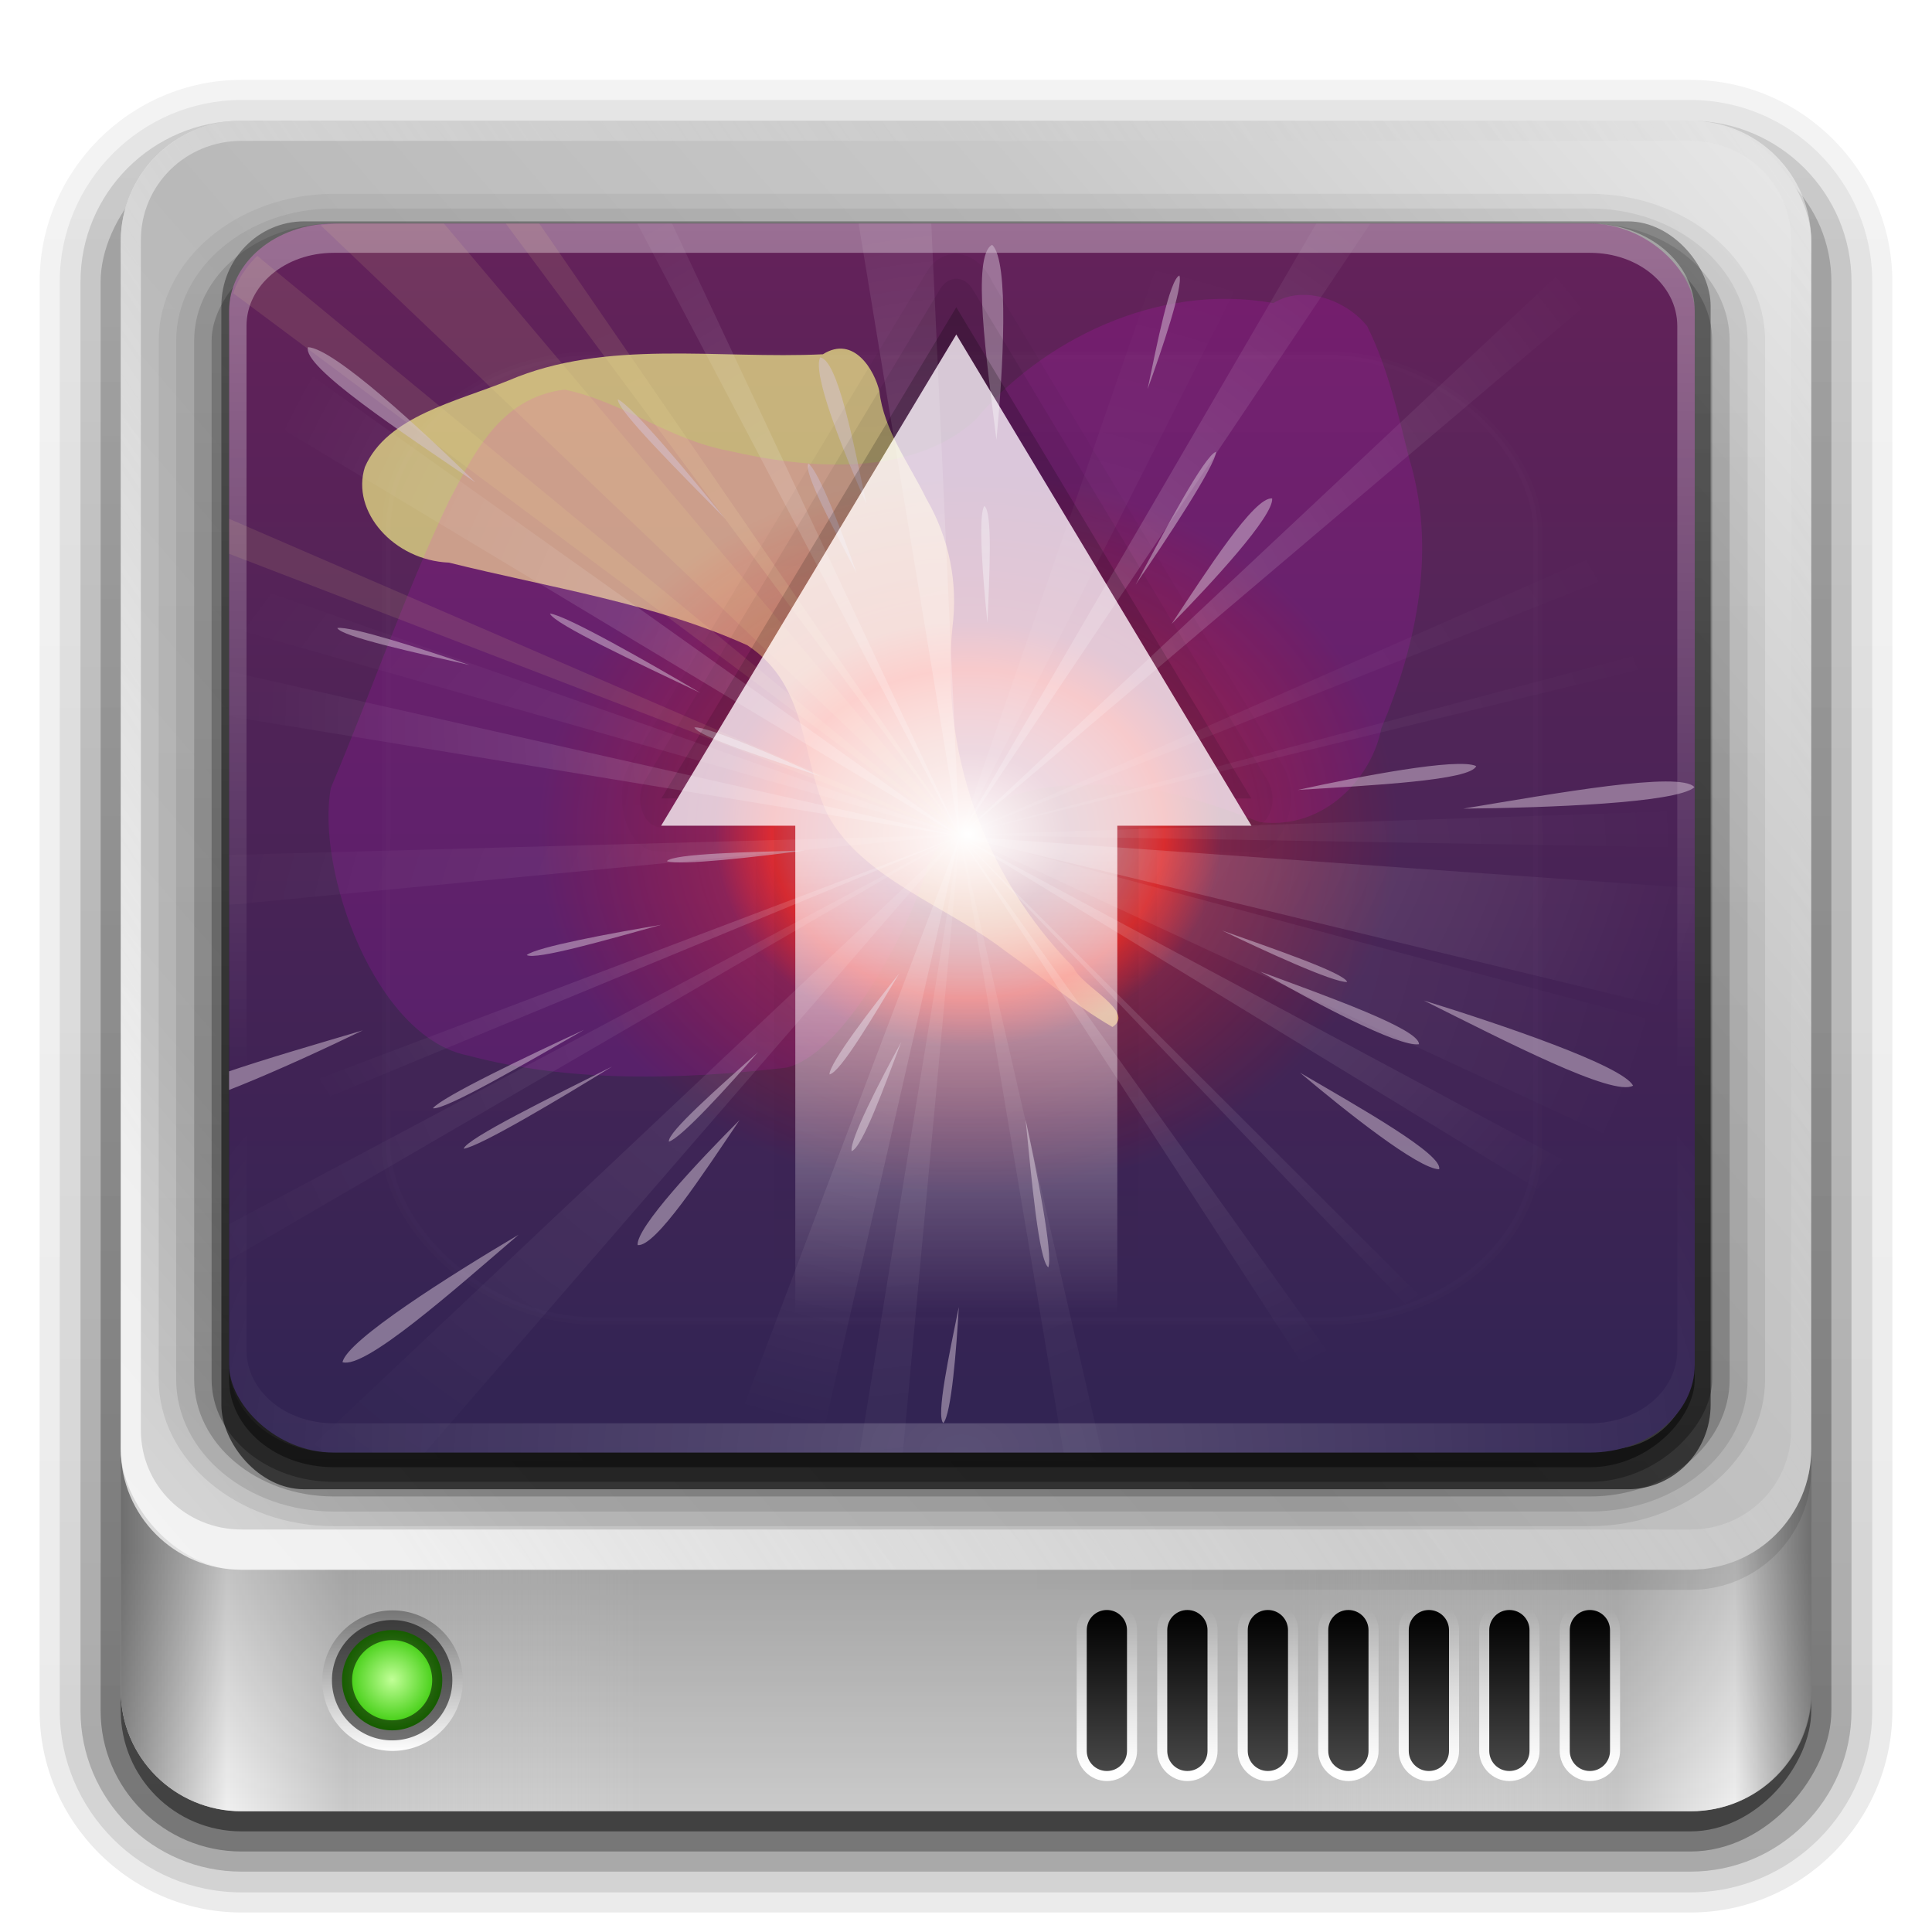 <?xml version="1.0" encoding="UTF-8" standalone="no"?>
<!-- Created with Inkscape (http://www.inkscape.org/) -->

<svg
   xmlns:dc="http://purl.org/dc/elements/1.1/"
   xmlns:cc="http://creativecommons.org/ns#"
   xmlns:rdf="http://www.w3.org/1999/02/22-rdf-syntax-ns#"
   xmlns:svg="http://www.w3.org/2000/svg"
   xmlns="http://www.w3.org/2000/svg"
   xmlns:xlink="http://www.w3.org/1999/xlink"
   xmlns:sodipodi="http://sodipodi.sourceforge.net/DTD/sodipodi-0.dtd"
   xmlns:inkscape="http://www.inkscape.org/namespaces/inkscape"
   version="1.0"
   width="96"
   height="96"
   id="svg2408"
   inkscape:version="0.48.0 r9654"
   sodipodi:docname="deja-dup-restore.svg">
  <sodipodi:namedview
     pagecolor="#ffffff"
     bordercolor="#666666"
     borderopacity="1"
     objecttolerance="10"
     gridtolerance="10"
     guidetolerance="10"
     inkscape:pageopacity="0"
     inkscape:pageshadow="2"
     inkscape:window-width="722"
     inkscape:window-height="483"
     id="namedview105"
     showgrid="false"
     inkscape:zoom="3.1145833"
     inkscape:cx="3.7993311"
     inkscape:cy="54.100334"
     inkscape:window-x="384"
     inkscape:window-y="179"
     inkscape:window-maximized="0"
     inkscape:current-layer="svg2408" />
  <defs
     id="defs2410">
    <linearGradient
       id="linearGradient4327">
      <stop
         id="stop4329"
         style="stop-color:#f0f0f0;stop-opacity:1"
         offset="0" />
      <stop
         id="stop4331"
         style="stop-color:#b4b4b4;stop-opacity:1"
         offset="1" />
    </linearGradient>
    <linearGradient
       id="linearGradient4225">
      <stop
         id="stop4227"
         style="stop-color:#000000;stop-opacity:1"
         offset="0" />
      <stop
         id="stop4229"
         style="stop-color:#484848;stop-opacity:1"
         offset="1" />
    </linearGradient>
    <linearGradient
       id="linearGradient3322">
      <stop
         id="stop3324"
         style="stop-color:#7a7a7a;stop-opacity:1"
         offset="0" />
      <stop
         id="stop3326"
         style="stop-color:#f9f9f9;stop-opacity:1"
         offset="0.203" />
      <stop
         id="stop3328"
         style="stop-color:#c9c9c9;stop-opacity:1"
         offset="0.43" />
      <stop
         id="stop3330"
         style="stop-color:#dedede;stop-opacity:0"
         offset="1" />
    </linearGradient>
    <linearGradient
       id="linearGradient3448">
      <stop
         id="stop3450"
         style="stop-color:#000000;stop-opacity:1"
         offset="0" />
      <stop
         id="stop3452"
         style="stop-color:#000000;stop-opacity:0"
         offset="1" />
    </linearGradient>
    <linearGradient
       id="linearGradient3376">
      <stop
         id="stop3378"
         style="stop-color:#767676;stop-opacity:1"
         offset="0" />
      <stop
         id="stop3380"
         style="stop-color:#fdfdfd;stop-opacity:1"
         offset="1" />
    </linearGradient>
    <linearGradient
       id="linearGradient3366">
      <stop
         id="stop3368"
         style="stop-color:#c1ff97;stop-opacity:1"
         offset="0" />
      <stop
         id="stop3370"
         style="stop-color:#30c700;stop-opacity:1"
         offset="1" />
    </linearGradient>
    <linearGradient
       id="linearGradient3273">
      <stop
         id="stop3275"
         style="stop-color:#7a7a7a;stop-opacity:1"
         offset="0" />
      <stop
         id="stop3281"
         style="stop-color:#f9f9f9;stop-opacity:1"
         offset="0.146" />
      <stop
         id="stop3283"
         style="stop-color:#c9c9c9;stop-opacity:1"
         offset="0.373" />
      <stop
         id="stop3277"
         style="stop-color:#dedede;stop-opacity:0"
         offset="1" />
    </linearGradient>
    <linearGradient
       id="linearGradient3220">
      <stop
         id="stop3222"
         style="stop-color:#ffffff;stop-opacity:1"
         offset="0" />
      <stop
         id="stop3224"
         style="stop-color:#bfbfbf;stop-opacity:0"
         offset="1" />
    </linearGradient>
    <linearGradient
       id="linearGradient3173">
      <stop
         id="stop3175"
         style="stop-color:#e6e6e6;stop-opacity:1"
         offset="0" />
      <stop
         id="stop3189"
         style="stop-color:#c3c3c3;stop-opacity:1"
         offset="0.26" />
      <stop
         id="stop3187"
         style="stop-color:#b9b9b9;stop-opacity:1"
         offset="0.492" />
      <stop
         id="stop3191"
         style="stop-color:#c8c8c8;stop-opacity:1"
         offset="0.759" />
      <stop
         id="stop3177"
         style="stop-color:#e6e6e6;stop-opacity:1"
         offset="1" />
    </linearGradient>
    <linearGradient
       x1="45.448"
       y1="92.54"
       x2="45.448"
       y2="7.017"
       id="ButtonShadow"
       gradientUnits="userSpaceOnUse"
       gradientTransform="scale(1.006,0.994)">
      <stop
         id="stop3750"
         style="stop-color:#000000;stop-opacity:1"
         offset="0" />
      <stop
         id="stop3752"
         style="stop-color:#000000;stop-opacity:0.588"
         offset="1" />
    </linearGradient>
    <linearGradient
       id="linearGradient3737">
      <stop
         id="stop3739"
         style="stop-color:#ffffff;stop-opacity:1"
         offset="0" />
      <stop
         id="stop3741"
         style="stop-color:#ffffff;stop-opacity:0"
         offset="1" />
    </linearGradient>
    <filter
       x="-0.295"
       y="-0.462"
       width="1.59"
       height="1.923"
       color-interpolation-filters="sRGB"
       id="filter3179">
      <feGaussianBlur
         id="feGaussianBlur3181"
         stdDeviation="6.696" />
    </filter>
    <filter
       color-interpolation-filters="sRGB"
       id="filter3174">
      <feGaussianBlur
         id="feGaussianBlur3176"
         stdDeviation="1.71" />
    </filter>
    <linearGradient
       x1="36.357"
       y1="6"
       x2="36.357"
       y2="63.893"
       id="linearGradient3188"
       xlink:href="#linearGradient3737"
       gradientUnits="userSpaceOnUse" />
    <linearGradient
       x1="-1.857"
       y1="86.214"
       x2="88"
       y2="8.607"
       id="linearGradient3179"
       xlink:href="#linearGradient3173"
       gradientUnits="userSpaceOnUse" />
    <linearGradient
       x1="6"
       y1="77.094"
       x2="32"
       y2="77.094"
       id="linearGradient3279"
       xlink:href="#linearGradient3322"
       gradientUnits="userSpaceOnUse" />
    <linearGradient
       x1="6"
       y1="77.094"
       x2="32.031"
       y2="77.094"
       id="linearGradient3287"
       xlink:href="#linearGradient3273"
       gradientUnits="userSpaceOnUse"
       gradientTransform="matrix(-1,0,0,1,96.031,0)" />
    <linearGradient
       x1="6"
       y1="75.5"
       x2="45.219"
       y2="75.5"
       id="linearGradient3454"
       xlink:href="#linearGradient3448"
       gradientUnits="userSpaceOnUse"
       gradientTransform="matrix(-1,0,0,1,96,0)" />
    <linearGradient
       x1="48"
       y1="77.094"
       x2="48"
       y2="90"
       id="linearGradient3460"
       xlink:href="#linearGradient3448"
       gradientUnits="userSpaceOnUse" />
    <linearGradient
       x1="41.042"
       y1="72"
       x2="48"
       y2="19.161"
       id="linearGradient3517"
       xlink:href="#linearGradient3737"
       gradientUnits="userSpaceOnUse" />
    <linearGradient
       x1="38.766"
       y1="73"
       x2="38.766"
       y2="-60.296"
       id="linearGradient3527"
       xlink:href="#linearGradient3448"
       gradientUnits="userSpaceOnUse"
       gradientTransform="matrix(1.028,0,0,1.05,-0.306,-2.65)" />
    <linearGradient
       x1="44.325"
       y1="12"
       x2="44.325"
       y2="72.112"
       id="linearGradient3547"
       xlink:href="#linearGradient4327"
       gradientUnits="userSpaceOnUse" />
    <linearGradient
       x1="18.743"
       y1="8.047"
       x2="109.193"
       y2="68.517"
       id="linearGradient3551"
       xlink:href="#linearGradient3220"
       gradientUnits="userSpaceOnUse"
       gradientTransform="matrix(1,0,0,-1,0,84)" />
    <linearGradient
       x1="16"
       y1="85.062"
       x2="20.179"
       y2="85.062"
       id="linearGradient3556"
       xlink:href="#linearGradient3376"
       gradientUnits="userSpaceOnUse" />
    <radialGradient
       cx="18.089"
       cy="85.062"
       r="2.089"
       fx="18.089"
       fy="85.062"
       id="radialGradient3558"
       xlink:href="#linearGradient3366"
       gradientUnits="userSpaceOnUse"
       gradientTransform="matrix(1,0,0,1.004,0,-0.364)" />
    <linearGradient
       x1="67.071"
       y1="80"
       x2="67.071"
       y2="88.011"
       id="linearGradient4231"
       xlink:href="#linearGradient4225"
       gradientUnits="userSpaceOnUse"
       gradientTransform="translate(-2,0)" />
    <linearGradient
       x1="67.071"
       y1="80"
       x2="67.071"
       y2="88.011"
       id="linearGradient4239"
       xlink:href="#linearGradient3737"
       gradientUnits="userSpaceOnUse" />
    <clipPath
       id="clipPath3306">
      <rect
         width="72"
         height="60"
         rx="4"
         ry="4"
         x="12"
         y="12"
         id="rect3308"
         style="fill:#ffffff;fill-opacity:1;fill-rule:nonzero;stroke:none" />
    </clipPath>
    <linearGradient
       x1="15.656"
       y1="69.394"
       x2="46.595"
       y2="39.821"
       id="linearGradient3540"
       xlink:href="#linearGradient3220"
       gradientUnits="userSpaceOnUse" />
    <filter
       x="-0.123"
       y="-0.18"
       width="1.245"
       height="1.36"
       color-interpolation-filters="sRGB"
       id="filter3642">
      <feGaussianBlur
         id="feGaussianBlur3644"
         stdDeviation="3.178" />
    </filter>
    <linearGradient
       x1="45.448"
       y1="92.54"
       x2="45.448"
       y2="7.017"
       id="ButtonShadow-0"
       gradientUnits="userSpaceOnUse"
       gradientTransform="matrix(1.006,0,0,0.994,100,0)">
      <stop
         id="stop3750-8"
         style="stop-color:#000000;stop-opacity:1"
         offset="0" />
      <stop
         id="stop3752-5"
         style="stop-color:#000000;stop-opacity:0.588"
         offset="1" />
    </linearGradient>
    <linearGradient
       x1="32.251"
       y1="6.132"
       x2="32.251"
       y2="90.239"
       id="linearGradient3780"
       xlink:href="#ButtonShadow-0"
       gradientUnits="userSpaceOnUse"
       gradientTransform="matrix(1.024,0,0,1.012,-1.143,-98.071)" />
    <linearGradient
       x1="32.251"
       y1="6.132"
       x2="32.251"
       y2="90.239"
       id="linearGradient3772"
       xlink:href="#ButtonShadow-0"
       gradientUnits="userSpaceOnUse"
       gradientTransform="matrix(1.024,0,0,1.012,-1.143,-98.071)" />
    <linearGradient
       x1="32.251"
       y1="6.132"
       x2="32.251"
       y2="90.239"
       id="linearGradient3725"
       xlink:href="#ButtonShadow-0"
       gradientUnits="userSpaceOnUse"
       gradientTransform="matrix(1.024,0,0,1.012,-1.143,-98.071)" />
    <linearGradient
       x1="32.251"
       y1="6.132"
       x2="32.251"
       y2="90.239"
       id="linearGradient3721"
       xlink:href="#ButtonShadow-0"
       gradientUnits="userSpaceOnUse"
       gradientTransform="translate(0,-97)" />
    <linearGradient
       x1="32.251"
       y1="6.132"
       x2="32.251"
       y2="90.239"
       id="linearGradient2918"
       xlink:href="#ButtonShadow-0"
       gradientUnits="userSpaceOnUse"
       gradientTransform="matrix(1.024,0,0,1.012,-1.143,-98.071)" />
    <linearGradient
       inkscape:collect="always"
       xlink:href="#ButtonShadow-0-9"
       id="linearGradient3239"
       gradientUnits="userSpaceOnUse"
       gradientTransform="matrix(1.024,0,0,1.012,-1.143,-98.071)"
       x1="32.251"
       y1="6.132"
       x2="32.251"
       y2="90.239" />
    <linearGradient
       x1="45.448"
       y1="92.54"
       x2="45.448"
       y2="7.017"
       id="ButtonShadow-0-9"
       gradientUnits="userSpaceOnUse"
       gradientTransform="matrix(1.006,0,0,0.994,100,0)">
      <stop
         id="stop3750-8-5"
         style="stop-color:#000000;stop-opacity:1"
         offset="0" />
      <stop
         id="stop3752-5-0"
         style="stop-color:#000000;stop-opacity:0.588"
         offset="1" />
    </linearGradient>
    <linearGradient
       inkscape:collect="always"
       xlink:href="#ButtonShadow-0-9"
       id="linearGradient3241"
       gradientUnits="userSpaceOnUse"
       gradientTransform="matrix(1.024,0,0,1.012,-1.143,-98.071)"
       x1="32.251"
       y1="6.132"
       x2="32.251"
       y2="90.239" />
    <linearGradient
       x1="45.448"
       y1="92.54"
       x2="45.448"
       y2="7.017"
       id="linearGradient3278"
       gradientUnits="userSpaceOnUse"
       gradientTransform="matrix(1.006,0,0,0.994,100,0)">
      <stop
         id="stop3280"
         style="stop-color:#000000;stop-opacity:1"
         offset="0" />
      <stop
         id="stop3282"
         style="stop-color:#000000;stop-opacity:0.588"
         offset="1" />
    </linearGradient>
    <linearGradient
       inkscape:collect="always"
       xlink:href="#ButtonShadow-0-9"
       id="linearGradient3243"
       gradientUnits="userSpaceOnUse"
       gradientTransform="matrix(1.024,0,0,1.012,-1.143,-98.071)"
       x1="32.251"
       y1="6.132"
       x2="32.251"
       y2="90.239" />
    <linearGradient
       x1="45.448"
       y1="92.54"
       x2="45.448"
       y2="7.017"
       id="linearGradient3285"
       gradientUnits="userSpaceOnUse"
       gradientTransform="matrix(1.006,0,0,0.994,100,0)">
      <stop
         id="stop3287"
         style="stop-color:#000000;stop-opacity:1"
         offset="0" />
      <stop
         id="stop3289"
         style="stop-color:#000000;stop-opacity:0.588"
         offset="1" />
    </linearGradient>
    <linearGradient
       inkscape:collect="always"
       xlink:href="#ButtonShadow-0-9"
       id="linearGradient3245"
       gradientUnits="userSpaceOnUse"
       gradientTransform="matrix(1.024,0,0,1.012,-1.143,-98.071)"
       x1="32.251"
       y1="6.132"
       x2="32.251"
       y2="90.239" />
    <linearGradient
       x1="45.448"
       y1="92.54"
       x2="45.448"
       y2="7.017"
       id="linearGradient3292"
       gradientUnits="userSpaceOnUse"
       gradientTransform="matrix(1.006,0,0,0.994,100,0)">
      <stop
         id="stop3294"
         style="stop-color:#000000;stop-opacity:1"
         offset="0" />
      <stop
         id="stop3296"
         style="stop-color:#000000;stop-opacity:0.588"
         offset="1" />
    </linearGradient>
    <linearGradient
       inkscape:collect="always"
       xlink:href="#ButtonShadow-0-9"
       id="linearGradient3247"
       gradientUnits="userSpaceOnUse"
       gradientTransform="translate(0,-97)"
       x1="32.251"
       y1="6.132"
       x2="32.251"
       y2="90.239" />
    <linearGradient
       x1="45.448"
       y1="92.54"
       x2="45.448"
       y2="7.017"
       id="linearGradient3299"
       gradientUnits="userSpaceOnUse"
       gradientTransform="matrix(1.006,0,0,0.994,100,0)">
      <stop
         id="stop3301"
         style="stop-color:#000000;stop-opacity:1"
         offset="0" />
      <stop
         id="stop3303"
         style="stop-color:#000000;stop-opacity:0.588"
         offset="1" />
    </linearGradient>
    <linearGradient
       inkscape:collect="always"
       xlink:href="#ButtonColor"
       id="linearGradient3249"
       gradientUnits="userSpaceOnUse"
       x1="48"
       y1="90"
       x2="48"
       y2="5.988" />
    <linearGradient
       x1="58.65"
       y1="122"
       x2="58.65"
       y2="5.425"
       id="ButtonColor"
       gradientUnits="userSpaceOnUse"
       gradientTransform="matrix(1.017,0,0,1.017,-1.103,-1.103)">
      <stop
         id="stop3189-4"
         style="stop-color:#302453;stop-opacity:1"
         offset="0" />
      <stop
         id="stop3191-8"
         style="stop-color:#65225a;stop-opacity:1"
         offset="1" />
    </linearGradient>
    <linearGradient
       inkscape:collect="always"
       xlink:href="#linearGradient3737-7"
       id="linearGradient3251"
       gradientUnits="userSpaceOnUse"
       x1="36.357"
       y1="6"
       x2="36.357"
       y2="63.893" />
    <linearGradient
       id="linearGradient3737-7">
      <stop
         id="stop3739-1"
         style="stop-color:#ffffff;stop-opacity:1"
         offset="0" />
      <stop
         id="stop3741-7"
         style="stop-color:#ffffff;stop-opacity:0"
         offset="1" />
    </linearGradient>
    <radialGradient
       inkscape:collect="always"
       xlink:href="#linearGradient3737-7"
       id="radialGradient3253"
       gradientUnits="userSpaceOnUse"
       gradientTransform="matrix(1.157,0,0,0.996,-7.551,0.197)"
       cx="48"
       cy="90.172"
       fx="48"
       fy="90.172"
       r="42" />
    <linearGradient
       id="linearGradient3314">
      <stop
         id="stop3316"
         style="stop-color:#ffffff;stop-opacity:1"
         offset="0" />
      <stop
         id="stop3318"
         style="stop-color:#ffffff;stop-opacity:0"
         offset="1" />
    </linearGradient>
    <clipPath
       id="clipPath3678">
      <rect
         width="110.44"
         height="110.44"
         rx="7.889"
         ry="7.889"
         x="7.931"
         y="-22.817"
         id="rect3680"
         style="fill:#ff00ff;fill-opacity:1;fill-rule:nonzero;stroke:none" />
    </clipPath>
    <filter
       x="-0.392"
       y="-0.366"
       width="1.784"
       height="1.733"
       color-interpolation-filters="sRGB"
       id="filter4087">
      <feGaussianBlur
         id="feGaussianBlur4089"
         stdDeviation="9.301" />
    </filter>
    <clipPath
       id="clipPath3690">
      <rect
         width="110.44"
         height="110.44"
         rx="7.889"
         ry="7.889"
         x="7.931"
         y="-22.817"
         id="rect3692"
         style="fill:#ff00ff;fill-opacity:1;fill-rule:nonzero;stroke:none" />
    </clipPath>
    <filter
       x="-0.384"
       y="-0.509"
       width="1.768"
       height="2.019"
       color-interpolation-filters="sRGB"
       id="filter3788">
      <feGaussianBlur
         id="feGaussianBlur3790"
         stdDeviation="13.178" />
    </filter>
    <radialGradient
       inkscape:collect="always"
       xlink:href="#linearGradient4271"
       id="radialGradient3255"
       gradientUnits="userSpaceOnUse"
       cx="63.604"
       cy="64"
       fx="63.604"
       fy="64"
       r="32.396" />
    <linearGradient
       id="linearGradient4271">
      <stop
         id="stop4273"
         style="stop-color:#ffffff;stop-opacity:1"
         offset="0" />
      <stop
         id="stop4275"
         style="stop-color:#ff9b9b;stop-opacity:0.555"
         offset="0.23" />
      <stop
         id="stop4277"
         style="stop-color:#ff2d23;stop-opacity:0.805"
         offset="0.456" />
      <stop
         id="stop4279"
         style="stop-color:#ff2727;stop-opacity:0.273"
         offset="0.589" />
      <stop
         id="stop4281"
         style="stop-color:#ff0000;stop-opacity:0"
         offset="1" />
    </linearGradient>
    <filter
       color-interpolation-filters="sRGB"
       id="filter4291">
      <feGaussianBlur
         id="feGaussianBlur4293"
         stdDeviation="2.34" />
    </filter>
    <radialGradient
       inkscape:collect="always"
       xlink:href="#linearGradient4324"
       id="radialGradient3257"
       gradientUnits="userSpaceOnUse"
       gradientTransform="matrix(0.567,-1.5960417e-8,1.8114018e-8,0.644,27.953,18.822)"
       cx="64.613"
       cy="52.863"
       fx="64.613"
       fy="52.863"
       r="107.426" />
    <linearGradient
       id="linearGradient4324">
      <stop
         id="stop4326"
         style="stop-color:#ffffff;stop-opacity:1"
         offset="0" />
      <stop
         id="stop4328"
         style="stop-color:#ffffff;stop-opacity:0"
         offset="1" />
    </linearGradient>
    <clipPath
       id="clipPath4346">
      <path
         inkscape:connector-curvature="0"
         d="M 14.155,5 C 9.083,5 5,9.083 5,14.155 L 5,113.845 C 5,118.917 9.083,123 14.155,123 l 99.69,0 C 118.917,123 123,118.917 123,113.845 l 0,-99.69 C 123,9.083 118.917,5 113.845,5 L 14.155,5 z"
         id="path4348"
         style="fill:#ffffff;fill-opacity:1;stroke:none;display:inline" />
    </clipPath>
    <radialGradient
       inkscape:collect="always"
       xlink:href="#linearGradient4324"
       id="radialGradient3259"
       gradientUnits="userSpaceOnUse"
       gradientTransform="matrix(0.472,0.315,0.358,-0.535,9.022,81.165)"
       cx="64.613"
       cy="52.863"
       fx="64.613"
       fy="52.863"
       r="107.426" />
    <linearGradient
       id="linearGradient3344">
      <stop
         id="stop3346"
         style="stop-color:#ffffff;stop-opacity:1"
         offset="0" />
      <stop
         id="stop3348"
         style="stop-color:#ffffff;stop-opacity:0"
         offset="1" />
    </linearGradient>
    <clipPath
       id="clipPath4342">
      <path
         inkscape:connector-curvature="0"
         d="M 14.155,5 C 9.083,5 5,9.083 5,14.155 L 5,113.845 C 5,118.917 9.083,123 14.155,123 l 99.69,0 C 118.917,123 123,118.917 123,113.845 l 0,-99.69 C 123,9.083 118.917,5 113.845,5 L 14.155,5 z"
         id="path4344"
         style="fill:#ffffff;fill-opacity:1;stroke:none;display:inline" />
    </clipPath>
    <clipPath
       id="clipPath4356">
      <path
         inkscape:connector-curvature="0"
         d="M 14.155,5 C 9.083,5 5,9.083 5,14.155 L 5,113.845 C 5,118.917 9.083,123 14.155,123 l 99.69,0 C 118.917,123 123,118.917 123,113.845 l 0,-99.69 C 123,9.083 118.917,5 113.845,5 L 14.155,5 z"
         id="path4358"
         style="fill:#ffffff;fill-opacity:1;stroke:none;display:inline" />
    </clipPath>
    <clipPath
       id="clipPath4407">
      <path
         inkscape:connector-curvature="0"
         d="M 14.155,5 C 9.083,5 5,9.083 5,14.155 L 5,113.845 C 5,118.917 9.083,123 14.155,123 l 99.69,0 C 118.917,123 123,118.917 123,113.845 l 0,-99.69 C 123,9.083 118.917,5 113.845,5 L 14.155,5 z"
         id="path4409"
         style="fill:#ffffff;fill-opacity:1;stroke:none;display:inline" />
    </clipPath>
    <linearGradient
       inkscape:collect="always"
       xlink:href="#linearGradient3737-7"
       id="linearGradient3261"
       gradientUnits="userSpaceOnUse"
       x1="48"
       y1="20.221"
       x2="48"
       y2="138.661" />
    <linearGradient
       id="linearGradient3357">
      <stop
         id="stop3359"
         style="stop-color:#ffffff;stop-opacity:1"
         offset="0" />
      <stop
         id="stop3361"
         style="stop-color:#ffffff;stop-opacity:0"
         offset="1" />
    </linearGradient>
    <clipPath
       id="clipPath3613">
      <rect
         width="84"
         height="84"
         rx="6"
         ry="6"
         x="6"
         y="6"
         id="rect3615"
         style="fill:#ffffff;fill-opacity:1;fill-rule:nonzero;stroke:none" />
    </clipPath>
    <filter
       x="-0.192"
       y="-0.192"
       width="1.384"
       height="1.384"
       color-interpolation-filters="sRGB"
       id="filter3794">
      <feGaussianBlur
         id="feGaussianBlur3796"
         stdDeviation="5.28" />
    </filter>
    <linearGradient
       x1="51.429"
       y1="72.786"
       x2="90.714"
       y2="72.786"
       id="linearGradient3188-6"
       xlink:href="#linearGradient3778"
       gradientUnits="userSpaceOnUse" />
    <linearGradient
       id="linearGradient3778">
      <stop
         id="stop3780"
         style="stop-color:#499119;stop-opacity:1"
         offset="0" />
      <stop
         id="stop3782"
         style="stop-color:#8fd625;stop-opacity:1"
         offset="1" />
    </linearGradient>
    <linearGradient
       x1="65.263"
       y1="86.849"
       x2="65.6"
       y2="42.4"
       id="linearGradient3849"
       xlink:href="#linearGradient3746"
       gradientUnits="userSpaceOnUse"
       gradientTransform="matrix(0.833,0,0,0.833,-8.667,-5.333)" />
    <linearGradient
       id="linearGradient3746">
      <stop
         id="stop3748"
         style="stop-color:#000000;stop-opacity:1"
         offset="0" />
      <stop
         id="stop3754"
         style="stop-color:#000000;stop-opacity:0"
         offset="1" />
    </linearGradient>
    <linearGradient
       x1="65.263"
       y1="86.849"
       x2="65.6"
       y2="42.4"
       id="linearGradient3864"
       xlink:href="#linearGradient3746"
       gradientUnits="userSpaceOnUse"
       gradientTransform="matrix(0.833,0,0,0.833,-8.667,-5.333)" />
    <linearGradient
       id="linearGradient3086">
      <stop
         id="stop3088"
         style="stop-color:#000000;stop-opacity:1"
         offset="0" />
      <stop
         id="stop3090"
         style="stop-color:#000000;stop-opacity:0"
         offset="1" />
    </linearGradient>
    <linearGradient
       x1="65.263"
       y1="86.849"
       x2="65.263"
       y2="43.591"
       id="linearGradient3861"
       xlink:href="#linearGradient3746"
       gradientUnits="userSpaceOnUse"
       gradientTransform="matrix(0.833,0,0,0.833,-8.667,-5.333)" />
    <linearGradient
       id="linearGradient3093">
      <stop
         id="stop3095"
         style="stop-color:#000000;stop-opacity:1"
         offset="0" />
      <stop
         id="stop3097"
         style="stop-color:#000000;stop-opacity:0"
         offset="1" />
    </linearGradient>
    <linearGradient
       x1="65.263"
       y1="64.205"
       x2="65.263"
       y2="43.78"
       id="linearGradient3858"
       xlink:href="#linearGradient3737-2"
       gradientUnits="userSpaceOnUse"
       gradientTransform="matrix(0.833,0,0,0.833,-8.667,-6.333)" />
    <linearGradient
       id="linearGradient3737-2">
      <stop
         id="stop3739-5"
         style="stop-color:#ffffff;stop-opacity:1"
         offset="0" />
      <stop
         id="stop3741-1"
         style="stop-color:#ffffff;stop-opacity:0"
         offset="1" />
    </linearGradient>
    <linearGradient
       inkscape:collect="always"
       xlink:href="#linearGradient3746"
       id="linearGradient3283"
       gradientUnits="userSpaceOnUse"
       gradientTransform="matrix(0.833,0,0,0.833,-8.667,-5.333)"
       x1="65.263"
       y1="86.849"
       x2="65.6"
       y2="42.4" />
    <linearGradient
       inkscape:collect="always"
       xlink:href="#linearGradient3746"
       id="linearGradient3286"
       gradientUnits="userSpaceOnUse"
       gradientTransform="matrix(0.833,0,0,0.833,-8.667,-5.333)"
       x1="65.263"
       y1="86.849"
       x2="65.6"
       y2="42.4" />
    <linearGradient
       inkscape:collect="always"
       xlink:href="#linearGradient3746"
       id="linearGradient3288"
       gradientUnits="userSpaceOnUse"
       gradientTransform="matrix(0.833,0,0,0.833,-8.667,-5.333)"
       x1="65.263"
       y1="86.849"
       x2="65.263"
       y2="43.591" />
    <linearGradient
       inkscape:collect="always"
       xlink:href="#linearGradient3737-2"
       id="linearGradient3290"
       gradientUnits="userSpaceOnUse"
       gradientTransform="matrix(0.833,0,0,0.833,-8.667,-6.333)"
       x1="65.263"
       y1="64.205"
       x2="65.263"
       y2="43.78" />
  </defs>
  <g
     id="layer2"
     style="display:none">
    <rect
       width="86"
       height="85"
       rx="6"
       ry="6"
       x="5"
       y="7"
       id="rect3745"
       style="opacity:0.9;fill:url(#ButtonShadow);fill-opacity:1;fill-rule:nonzero;stroke:none;filter:url(#filter3174)" />
  </g>
  <g
     id="layer5">
    <path
       d="m 12,-95.031 c -5.511,0 -10.031,4.52 -10.031,10.031 l 0,71 c 0,5.511 4.52,10.031 10.031,10.031 l 72,0 c 5.511,0 10.031,-4.52 10.031,-10.031 l 0,-71 c 0,-5.511 -4.52,-10.031 -10.031,-10.031 l -72,0 z"
       transform="scale(1,-1)"
       id="path3786"
       style="opacity:0.08;fill:url(#linearGradient2918);fill-opacity:1;fill-rule:nonzero;stroke:none;display:inline" />
    <path
       d="m 12,-94.031 c -4.972,0 -9.031,4.06 -9.031,9.031 l 0,71 c 0,4.972 4.06,9.031 9.031,9.031 l 72,0 c 4.972,0 9.031,-4.06 9.031,-9.031 l 0,-71 c 0,-4.972 -4.06,-9.031 -9.031,-9.031 l -72,0 z"
       transform="scale(1,-1)"
       id="path3778"
       style="opacity:0.1;fill:url(#linearGradient3780);fill-opacity:1;fill-rule:nonzero;stroke:none;display:inline" />
    <path
       d="m 12,-93 c -4.409,0 -8,3.591 -8,8 l 0,71 c 0,4.409 3.591,8 8,8 l 72,0 c 4.409,0 8,-3.591 8,-8 l 0,-71 c 0,-4.409 -3.591,-8 -8,-8 l -72,0 z"
       transform="scale(1,-1)"
       id="path3770"
       style="opacity:0.2;fill:url(#linearGradient3772);fill-opacity:1;fill-rule:nonzero;stroke:none;display:inline" />
    <rect
       width="86"
       height="85"
       rx="7"
       ry="7"
       x="5"
       y="-92"
       transform="scale(1,-1)"
       id="rect3723"
       style="opacity:0.3;fill:url(#linearGradient3725);fill-opacity:1;fill-rule:nonzero;stroke:none;display:inline" />
    <rect
       width="84"
       height="84"
       rx="6"
       ry="6"
       x="6"
       y="-91"
       transform="scale(1,-1)"
       id="rect3716"
       style="opacity:0.45;fill:url(#linearGradient3721);fill-opacity:1;fill-rule:nonzero;stroke:none;display:inline" />
  </g>
  <g
     id="layer1">
    <path
       d="M 12,6 C 8.676,6 6,8.676 6,12 l 0,2 0,68 0,2 c 0,0.335 0.041,0.651 0.094,0.969 0.049,0.296 0.097,0.597 0.188,0.875 0.01,0.03 0.021,0.064 0.031,0.094 0.099,0.288 0.235,0.547 0.375,0.812 0.145,0.274 0.316,0.536 0.5,0.781 0.184,0.246 0.374,0.473 0.594,0.688 0.44,0.428 0.943,0.815 1.5,1.094 0.279,0.14 0.573,0.247 0.875,0.344 -0.256,-0.1 -0.487,-0.236 -0.719,-0.375 -0.007,-0.004 -0.024,0.004 -0.031,0 -0.032,-0.019 -0.062,-0.043 -0.094,-0.062 -0.12,-0.077 -0.231,-0.164 -0.344,-0.25 -0.106,-0.081 -0.213,-0.161 -0.312,-0.25 -0.178,-0.161 -0.347,-0.345 -0.5,-0.531 -0.108,-0.13 -0.218,-0.265 -0.312,-0.406 -0.025,-0.038 -0.038,-0.086 -0.062,-0.125 -0.065,-0.103 -0.13,-0.205 -0.188,-0.312 -0.101,-0.195 -0.206,-0.416 -0.281,-0.625 -0.008,-0.022 -0.024,-0.041 -0.031,-0.062 C 7.249,86.564 7.245,86.469 7.219,86.375 7.188,86.268 7.148,86.172 7.125,86.062 7.052,85.721 7,85.364 7,85 L 7,83 7,15 7,13 C 7,10.218 9.218,8 12,8 l 2,0 68,0 2,0 c 2.782,0 5,2.218 5,5 l 0,2 0,68 0,2 c 0,0.364 -0.052,0.721 -0.125,1.062 -0.044,0.207 -0.088,0.398 -0.156,0.594 -0.008,0.022 -0.023,0.041 -0.031,0.062 -0.063,0.174 -0.138,0.367 -0.219,0.531 -0.042,0.083 -0.079,0.17 -0.125,0.25 -0.055,0.097 -0.127,0.188 -0.188,0.281 -0.094,0.141 -0.205,0.276 -0.312,0.406 -0.143,0.174 -0.303,0.347 -0.469,0.5 -0.011,0.01 -0.02,0.021 -0.031,0.031 -0.138,0.126 -0.285,0.234 -0.438,0.344 -0.103,0.073 -0.204,0.153 -0.312,0.219 -0.007,0.004 -0.024,-0.004 -0.031,0 -0.232,0.139 -0.463,0.275 -0.719,0.375 0.302,-0.097 0.596,-0.204 0.875,-0.344 0.557,-0.279 1.06,-0.666 1.5,-1.094 0.22,-0.214 0.409,-0.442 0.594,-0.688 0.184,-0.246 0.355,-0.508 0.5,-0.781 0.14,-0.265 0.276,-0.525 0.375,-0.812 0.01,-0.031 0.021,-0.063 0.031,-0.094 0.09,-0.278 0.139,-0.579 0.188,-0.875 C 89.959,84.651 90,84.335 90,84 l 0,-2 0,-68 0,-2 C 90,8.676 87.324,6 84,6 L 12,6 z"
       id="rect3728"
       style="opacity:0.5;fill:url(#linearGradient3188);fill-opacity:1;fill-rule:nonzero;stroke:none" />
    <path
       d="M 90,64.188 90,84 c 0,3.324 -2.676,6 -6,6 L 12,90 C 8.676,90 6,87.324 6,84 l 0,-19.812 84,0 z"
       id="rect3243"
       style="fill:#cacaca;fill-opacity:1;fill-rule:nonzero;stroke:none" />
    <path
       d="m 90.031,64.188 0,19.812 c 0,3.324 -2.676,6 -6,6 L 64,90 l 0,-25.812 26.031,0 z"
       id="path3285"
       style="opacity:0.8;fill:url(#linearGradient3287);fill-opacity:1;fill-rule:nonzero;stroke:none" />
    <path
       d="M 6,64.188 6,84 c 0,3.324 2.676,6 6,6 l 20,0 0,-25.812 -26,0 z"
       id="path3263"
       style="opacity:0.8;fill:url(#linearGradient3279);fill-opacity:1;fill-rule:nonzero;stroke:none" />
    <path
       d="M 90,64.188 90,84 c 0,3.324 -2.676,6 -6,6 L 12,90 C 8.676,90 6,87.324 6,84 l 0,-19.812 84,0 z"
       id="path3299"
       style="opacity:0.2;fill:url(#linearGradient3460);fill-opacity:1;fill-rule:nonzero;stroke:none" />
    <g
       id="g3318">
      <path
         d="m 20.179,85.062 a 2.089,2.098 0 1 1 -4.179,0 2.089,2.098 0 1 1 4.179,0 z"
         transform="matrix(0,1.671,1.664,0,-122.038,53.283)"
         id="path3374"
         style="fill:url(#linearGradient3556);fill-opacity:1;fill-rule:nonzero;stroke:none" />
      <path
         d="m 20.179,85.062 a 2.089,2.098 0 1 1 -4.179,0 2.089,2.098 0 1 1 4.179,0 z"
         transform="matrix(1.192,0,0,1.187,-2.077,-17.48)"
         id="path3364"
         style="fill:url(#radialGradient3558);fill-opacity:1;fill-rule:nonzero;stroke:#000000;stroke-width:0.84;stroke-linecap:square;stroke-linejoin:miter;stroke-miterlimit:4;stroke-opacity:0.532;stroke-dasharray:none;stroke-dashoffset:0" />
    </g>
    <path
       d="m 57,79.5 c -0.818,0 -1.5,0.682 -1.5,1.5 l 0,6 c 0,0.818 0.682,1.5 1.5,1.5 0.818,0 1.5,-0.682 1.5,-1.5 l 0,-6 c 0,-0.818 -0.682,-1.5 -1.5,-1.5 z m 4,0 c -0.818,0 -1.5,0.682 -1.5,1.5 l 0,6 c 0,0.818 0.682,1.5 1.5,1.5 0.818,0 1.5,-0.682 1.5,-1.5 l 0,-6 c 0,-0.818 -0.682,-1.5 -1.5,-1.5 z m 4,0 c -0.818,0 -1.5,0.682 -1.5,1.5 l 0,6 c 0,0.818 0.682,1.5 1.5,1.5 0.818,0 1.5,-0.682 1.5,-1.5 l 0,-6 c 0,-0.818 -0.682,-1.5 -1.5,-1.5 z m 4,0 c -0.818,0 -1.5,0.682 -1.5,1.5 l 0,6 c 0,0.818 0.682,1.5 1.5,1.5 0.818,0 1.5,-0.682 1.5,-1.5 l 0,-6 c 0,-0.818 -0.682,-1.5 -1.5,-1.5 z m 4,0 c -0.818,0 -1.5,0.682 -1.5,1.5 l 0,6 c 0,0.818 0.682,1.5 1.5,1.5 0.818,0 1.5,-0.682 1.5,-1.5 l 0,-6 c 0,-0.818 -0.682,-1.5 -1.5,-1.5 z m 4,0 c -0.818,0 -1.5,0.682 -1.5,1.5 l 0,6 c 0,0.818 0.682,1.5 1.5,1.5 0.818,0 1.5,-0.682 1.5,-1.5 l 0,-6 c 0,-0.818 -0.682,-1.5 -1.5,-1.5 z m 4,0 c -0.818,0 -1.5,0.682 -1.5,1.5 l 0,6 c 0,0.818 0.682,1.5 1.5,1.5 0.818,0 1.5,-0.682 1.5,-1.5 l 0,-6 c 0,-0.818 -0.682,-1.5 -1.5,-1.5 z"
       transform="matrix(1,0,0,-1,-2,168)"
       id="path4237"
       style="fill:url(#linearGradient4239);fill-opacity:1;fill-rule:nonzero;stroke:none" />
    <path
       d="m 55,80 c -0.554,0 -1,0.446 -1,1 l 0,6 c 0,0.554 0.446,1 1,1 0.554,0 1,-0.446 1,-1 l 0,-6 c 0,-0.554 -0.446,-1 -1,-1 z m 4,0 c -0.554,0 -1,0.446 -1,1 l 0,6 c 0,0.554 0.446,1 1,1 0.554,0 1,-0.446 1,-1 l 0,-6 c 0,-0.554 -0.446,-1 -1,-1 z m 4,0 c -0.554,0 -1,0.446 -1,1 l 0,6 c 0,0.554 0.446,1 1,1 0.554,0 1,-0.446 1,-1 l 0,-6 c 0,-0.554 -0.446,-1 -1,-1 z m 4,0 c -0.554,0 -1,0.446 -1,1 l 0,6 c 0,0.554 0.446,1 1,1 0.554,0 1,-0.446 1,-1 l 0,-6 c 0,-0.554 -0.446,-1 -1,-1 z m 4,0 c -0.554,0 -1,0.446 -1,1 l 0,6 c 0,0.554 0.446,1 1,1 0.554,0 1,-0.446 1,-1 l 0,-6 c 0,-0.554 -0.446,-1 -1,-1 z m 4,0 c -0.554,0 -1,0.446 -1,1 l 0,6 c 0,0.554 0.446,1 1,1 0.554,0 1,-0.446 1,-1 l 0,-6 c 0,-0.554 -0.446,-1 -1,-1 z m 4,0 c -0.554,0 -1,0.446 -1,1 l 0,6 c 0,0.554 0.446,1 1,1 0.554,0 1,-0.446 1,-1 l 0,-6 c 0,-0.554 -0.446,-1 -1,-1 z"
       id="rect4210"
       style="fill:url(#linearGradient4231);fill-opacity:1;fill-rule:nonzero;stroke:none" />
  </g>
  <g
     id="layer3"
     style="display:inline">
    <rect
       width="84"
       height="72"
       rx="6"
       ry="6"
       x="6"
       y="6"
       id="rect3171"
       style="fill:url(#linearGradient3179);fill-opacity:1;fill-rule:nonzero;stroke:none" />
    <path
       d="M 12,78 C 8.676,78 6,75.324 6,72 L 6,12 C 6,8.676 8.676,6 12,6 l 72,0 c 3.324,0 6,2.676 6,6 l 0,60 c 0,3.324 -2.676,6 -6,6 l -72,0 z m 0,-2 72,0 c 2.782,0 5,-2.195 5,-4.938 l 0,-59.125 C 89,9.195 86.782,7 84,7 L 12,7 C 9.218,7 7,9.195 7,11.938 l 0,59.125 C 7,73.805 9.218,76 12,76 z"
       id="rect3213"
       style="opacity:0.7;fill:url(#linearGradient3551);fill-opacity:1;fill-rule:nonzero;stroke:none" />
    <rect
       width="72"
       height="60"
       rx="4"
       ry="4"
       x="-88"
       y="12"
       id="rect3398"
       style="opacity:0.2;fill:#803300;fill-opacity:1;fill-rule:nonzero;stroke:none" />
    <path
       d="m 90,72 0,1 c 0,3.324 -2.676,6 -6,6 L 12,79 C 8.676,79 6,76.324 6,73 l 0,-1 c 0,2.985 2.153,5.435 5,5.906 C 11.327,77.972 11.652,78 12,78 l 72,0 c 0.166,0 0.337,-0.018 0.5,-0.031 0.042,-0.004 0.084,0.005 0.125,0 C 84.753,77.956 84.875,77.927 85,77.906 87.847,77.435 90,74.985 90,72 z"
       id="path3443"
       style="opacity:0.1;fill:url(#linearGradient3454);fill-opacity:1;fill-rule:nonzero;stroke:none" />
    <rect
       width="54.464"
       height="34.821"
       rx="9"
       ry="9"
       x="13.306"
       y="13.888"
       transform="matrix(1.088,0,0,1.102,-1.172,-1.41)"
       id="rect2399"
       style="opacity:0.15;fill:#ffffff;fill-opacity:1;fill-rule:nonzero;stroke:none;filter:url(#filter3179)" />
    <rect
       width="74"
       height="63"
       rx="4.111"
       ry="4.2"
       x="11"
       y="11"
       id="rect3492"
       style="opacity:0.6;fill:url(#linearGradient3527);fill-opacity:1;fill-rule:nonzero;stroke:none" />
    <rect
       width="72"
       height="60"
       rx="4"
       ry="4"
       x="12"
       y="12"
       id="rect3519"
       style="fill:url(#linearGradient3547);fill-opacity:1;fill-rule:nonzero;stroke:none" />
    <path
       d="m 16,12 c -2.216,0 -4,1.784 -4,4 l 0,52 c 0,2.216 1.784,4 4,4 l 64,0 c 2.216,0 4,-1.784 4,-4 l 0,-52 c 0,-2.216 -1.784,-4 -4,-4 l -64,0 z m 0,0.125 64,0 c 1.64,0 2.938,1.298 2.938,2.938 l 0,52 C 82.938,68.702 81.64,70 80,70 l -64,0 c -1.64,0 -2.938,-1.298 -2.938,-2.938 l 0,-52 c 0,-1.64 1.298,-2.938 2.938,-2.938 z"
       id="rect3490"
       style="opacity:0.5;fill:url(#linearGradient3517);fill-opacity:1;fill-rule:nonzero;stroke:none" />
    <path
       d="M 64.467,70.746 C 32.862,69.263 28.526,59.33 49.625,36.936 25.752,44.488 14.458,55.107 6.068,62.348 -2.843,70.106 5.539,80.117 15.341,79.286 25.5,79.279 56.362,77.407 64.467,70.746 z"
       transform="matrix(1.117,0,0,1.117,-0.267,-9.247)"
       clip-path="url(#clipPath3306)"
       id="path3295"
       style="opacity:0.4;fill:url(#linearGradient3540);fill-opacity:1;fill-rule:evenodd;stroke:none;filter:url(#filter3642)" />
  </g>
  <g
     id="layer4" />
  <g
     id="g3203"
     transform="matrix(0.867,0,0,0.727,6.18,6.747)">
    <g
       style="display:inline"
       id="layer8">
      <path
         style="opacity:0.08;fill:url(#linearGradient3239);fill-opacity:1;fill-rule:nonzero;stroke:none;display:inline"
         id="path3786-2"
         transform="scale(1,-1)"
         d="m 12,-95.031 c -5.511,0 -10.031,4.52 -10.031,10.031 l 0,71 c 0,5.511 4.52,10.031 10.031,10.031 l 72,0 c 5.511,0 10.031,-4.52 10.031,-10.031 l 0,-71 c 0,-5.511 -4.52,-10.031 -10.031,-10.031 l -72,0 z"
         inkscape:connector-curvature="0" />
      <path
         style="opacity:0.1;fill:url(#linearGradient3241);fill-opacity:1;fill-rule:nonzero;stroke:none;display:inline"
         id="path3778-7"
         transform="scale(1,-1)"
         d="m 12,-94.031 c -4.972,0 -9.031,4.06 -9.031,9.031 l 0,71 c 0,4.972 4.06,9.031 9.031,9.031 l 72,0 c 4.972,0 9.031,-4.06 9.031,-9.031 l 0,-71 c 0,-4.972 -4.06,-9.031 -9.031,-9.031 l -72,0 z"
         inkscape:connector-curvature="0" />
      <path
         style="opacity:0.2;fill:url(#linearGradient3243);fill-opacity:1;fill-rule:nonzero;stroke:none;display:inline"
         id="path3770-2"
         transform="scale(1,-1)"
         d="m 12,-93 c -4.409,0 -8,3.591 -8,8 l 0,71 c 0,4.409 3.591,8 8,8 l 72,0 c 4.409,0 8,-3.591 8,-8 l 0,-71 c 0,-4.409 -3.591,-8 -8,-8 l -72,0 z"
         inkscape:connector-curvature="0" />
      <rect
         style="opacity:0.3;fill:url(#linearGradient3245);fill-opacity:1;fill-rule:nonzero;stroke:none;display:inline"
         id="rect3723-2"
         transform="scale(1,-1)"
         y="-92"
         x="5"
         ry="7"
         rx="7"
         height="85"
         width="86" />
      <rect
         style="opacity:0.45;fill:url(#linearGradient3247);fill-opacity:1;fill-rule:nonzero;stroke:none;display:inline"
         id="rect3716-6"
         transform="scale(1,-1)"
         y="-91"
         x="6"
         ry="6"
         rx="6"
         height="84"
         width="84" />
    </g>
    <g
       id="layer1-1">
      <rect
         style="fill:url(#linearGradient3249);fill-opacity:1;fill-rule:nonzero;stroke:none"
         id="rect2419"
         y="6"
         x="6"
         ry="6"
         rx="6"
         height="84"
         width="84" />
      <path
         style="opacity:0.35;fill:url(#linearGradient3251);fill-opacity:1;fill-rule:nonzero;stroke:none"
         id="rect3728-0"
         d="M 12,6 C 8.676,6 6,8.676 6,12 l 0,2 0,68 0,2 c 0,0.335 0.041,0.651 0.094,0.969 0.049,0.296 0.097,0.597 0.188,0.875 0.01,0.03 0.021,0.064 0.031,0.094 0.099,0.288 0.235,0.547 0.375,0.812 0.145,0.274 0.316,0.536 0.5,0.781 0.184,0.246 0.374,0.473 0.594,0.688 0.44,0.428 0.943,0.815 1.5,1.094 0.279,0.14 0.573,0.247 0.875,0.344 -0.256,-0.1 -0.487,-0.236 -0.719,-0.375 -0.007,-0.004 -0.024,0.004 -0.031,0 -0.032,-0.019 -0.062,-0.043 -0.094,-0.062 -0.12,-0.077 -0.231,-0.164 -0.344,-0.25 -0.106,-0.081 -0.213,-0.161 -0.312,-0.25 C 8.478,88.557 8.309,88.373 8.156,88.188 8.049,88.057 7.938,87.922 7.844,87.781 7.819,87.743 7.805,87.695 7.781,87.656 7.716,87.553 7.651,87.452 7.594,87.344 7.493,87.149 7.388,86.928 7.312,86.719 7.305,86.697 7.289,86.678 7.281,86.656 7.249,86.564 7.245,86.469 7.219,86.375 7.188,86.268 7.148,86.172 7.125,86.062 7.052,85.721 7,85.364 7,85 L 7,83 7,15 7,13 C 7,10.218 9.218,8 12,8 l 2,0 68,0 2,0 c 2.782,0 5,2.218 5,5 l 0,2 0,68 0,2 c 0,0.364 -0.052,0.721 -0.125,1.062 -0.044,0.207 -0.088,0.398 -0.156,0.594 -0.008,0.022 -0.023,0.041 -0.031,0.062 -0.063,0.174 -0.138,0.367 -0.219,0.531 -0.042,0.083 -0.079,0.17 -0.125,0.25 -0.055,0.097 -0.127,0.188 -0.188,0.281 -0.094,0.141 -0.205,0.276 -0.312,0.406 -0.143,0.174 -0.303,0.347 -0.469,0.5 -0.011,0.01 -0.02,0.021 -0.031,0.031 -0.138,0.126 -0.285,0.234 -0.438,0.344 -0.103,0.073 -0.204,0.153 -0.312,0.219 -0.007,0.004 -0.024,-0.004 -0.031,0 -0.232,0.139 -0.463,0.275 -0.719,0.375 0.302,-0.097 0.596,-0.204 0.875,-0.344 0.557,-0.279 1.06,-0.666 1.5,-1.094 0.22,-0.214 0.409,-0.442 0.594,-0.688 0.184,-0.246 0.355,-0.508 0.5,-0.781 0.14,-0.265 0.276,-0.525 0.375,-0.812 0.01,-0.031 0.021,-0.063 0.031,-0.094 0.09,-0.278 0.139,-0.579 0.188,-0.875 C 89.959,84.651 90,84.335 90,84 l 0,-2 0,-68 0,-2 C 90,8.676 87.324,6 84,6 L 12,6 z"
         inkscape:connector-curvature="0" />
      <path
         style="opacity:0.2;fill:url(#radialGradient3253);fill-opacity:1;fill-rule:nonzero;stroke:none"
         id="path3615"
         d="M 12,90 C 8.676,90 6,87.324 6,84 L 6,82 6,14 6,12 c 0,-0.335 0.041,-0.651 0.094,-0.969 0.049,-0.296 0.097,-0.597 0.188,-0.875 C 6.291,10.126 6.302,10.093 6.312,10.062 6.411,9.775 6.547,9.515 6.688,9.25 6.832,8.976 7.003,8.714 7.188,8.469 7.372,8.223 7.561,7.995 7.781,7.781 8.221,7.353 8.724,6.967 9.281,6.688 9.56,6.548 9.855,6.441 10.156,6.344 9.9,6.444 9.67,6.58 9.438,6.719 c -0.007,0.004 -0.024,-0.004 -0.031,0 -0.032,0.019 -0.062,0.043 -0.094,0.062 -0.12,0.077 -0.231,0.164 -0.344,0.25 -0.106,0.081 -0.213,0.161 -0.312,0.25 C 8.478,7.443 8.309,7.627 8.156,7.812 8.049,7.943 7.938,8.078 7.844,8.219 7.819,8.257 7.805,8.305 7.781,8.344 7.716,8.447 7.651,8.548 7.594,8.656 7.493,8.851 7.388,9.072 7.312,9.281 7.305,9.303 7.289,9.322 7.281,9.344 7.249,9.436 7.245,9.531 7.219,9.625 7.188,9.732 7.148,9.828 7.125,9.938 7.052,10.279 7,10.636 7,11 l 0,2 0,68 0,2 c 0,2.782 2.218,5 5,5 l 2,0 68,0 2,0 c 2.782,0 5,-2.218 5,-5 l 0,-2 0,-68 0,-2 C 89,10.636 88.948,10.279 88.875,9.938 88.831,9.731 88.787,9.54 88.719,9.344 88.711,9.322 88.695,9.303 88.688,9.281 88.625,9.108 88.549,8.914 88.469,8.75 88.427,8.667 88.39,8.58 88.344,8.5 88.289,8.403 88.217,8.312 88.156,8.219 88.062,8.078 87.951,7.943 87.844,7.812 87.701,7.638 87.541,7.466 87.375,7.312 87.364,7.302 87.355,7.291 87.344,7.281 87.205,7.156 87.059,7.047 86.906,6.938 86.804,6.864 86.702,6.784 86.594,6.719 c -0.007,-0.004 -0.024,0.004 -0.031,0 -0.232,-0.139 -0.463,-0.275 -0.719,-0.375 0.302,0.097 0.596,0.204 0.875,0.344 0.557,0.279 1.06,0.666 1.5,1.094 0.22,0.214 0.409,0.442 0.594,0.688 0.184,0.246 0.355,0.508 0.5,0.781 0.14,0.265 0.276,0.525 0.375,0.812 0.01,0.031 0.021,0.063 0.031,0.094 0.09,0.278 0.139,0.579 0.188,0.875 C 89.959,11.349 90,11.665 90,12 l 0,2 0,68 0,2 c 0,3.324 -2.676,6 -6,6 l -72,0 z"
         inkscape:connector-curvature="0" />
    </g>
    <g
       style="display:inline"
       id="layer3-6">
      <path
         style="opacity:0.931;fill:#ffff8d;fill-opacity:0.75;fill-rule:evenodd;stroke:none;display:inline;filter:url(#filter4087)"
         id="path3878"
         clip-path="url(#clipPath3678)"
         transform="matrix(0.761,0,0,0.761,-0.032,23.355)"
         d="m 52.65,-11.067 c -7.886,0.455 -16.322,-1.402 -23.675,2.355 -3.95,1.915 -9.144,3.203 -10.819,7.772 -1.071,4.01 2.196,8.386 6.324,8.585 7.561,2.242 15.476,3.651 22.484,7.428 4.706,3.699 3.981,10.275 6.088,15.324 2.67,5.686 8.916,8.073 13.329,12.126 2.698,2.267 5.168,4.816 8.072,6.83 C 76.271,47.96 72.089,45.697 71.532,44.013 64.594,35.551 61.511,24.324 62.402,13.485 62.829,9.505 62.182,5.471 60.421,1.866 c -1.295,-3.153 -3.195,-6.15 -3.516,-9.603 -0.357,-1.866 -1.92,-5.088 -4.254,-3.33 z"
         inkscape:connector-curvature="0" />
      <path
         style="opacity:0.4;fill:#ff00ff;fill-opacity:0.75;fill-rule:evenodd;stroke:none;display:inline;filter:url(#filter3788)"
         id="path3699"
         clip-path="url(#clipPath3690)"
         transform="matrix(0.761,0,0,0.761,-0.032,23.355)"
         d="m 86.572,-15.661 c -8.788,-1.903 -17.538,3.468 -22.443,10.493 -4.718,5.134 -12.507,4.466 -18.626,2.758 -4.453,-0.99 -7.892,-4.385 -12.307,-5.48 -4.99,0.728 -6.921,6.031 -8.726,10.046 -3.359,8.426 -5.845,17.187 -8.876,25.716 -1.148,7.378 3.324,22.39 10.304,24.036 7.724,2.464 16.073,2.184 23.999,1.096 4.649,-1.354 9.678,-13.544 10.669,-18.254 1.899,-4.6 6.895,-7.323 11.77,-7.095 4.655,-0.381 9.1,1.423 13.23,3.297 4.899,0.735 8.45,-4.071 9.138,-8.416 2.729,-7.738 4.164,-16.203 2.091,-24.281 -0.84,-3.985 -1.583,-8.074 -3.152,-11.833 -1.448,-2.205 -4.669,-3.833 -7.073,-2.084 z"
         inkscape:connector-curvature="0" />
      <path
         style="fill:url(#radialGradient3255);fill-opacity:1;fill-rule:evenodd;stroke:none;display:inline;filter:url(#filter4291)"
         id="path4261"
         transform="matrix(0.761,0,0,0.761,-0.032,-0.984)"
         d="M 96,64 A 32.396,32.396 0 1 1 31.208,64 32.396,32.396 0 1 1 96,64 z"
         inkscape:connector-curvature="0" />
    </g>
    <g
       style="display:inline"
       id="layer4-1">
      <g
         id="g3738"
         transform="matrix(0.712,0,0,0.712,2.441,25.22)">
        <path
           style="opacity:0.224;fill:url(#radialGradient3257);fill-opacity:1;fill-rule:evenodd;stroke:none;display:inline"
           id="path4298"
           clip-path="url(#clipPath4346)"
           transform="translate(0,-32)"
           d="m 58.827,-64.784 4.966,128.6 -14.86,-107.611 9.894,-20.988 z m 58.414,33.565 -53.448,95.035 47.667,-97.616 5.782,2.581 z M 127.144,-0.254 63.793,63.816 136.191,-17.175 127.144,-0.254 z M 167.019,93.591 63.793,63.816 172.039,72.967 167.019,93.591 z M 152,128 63.793,63.816 155.303,122.355 152,128 z m -20.51,20.493 -67.697,-84.678 69.851,83.198 -2.153,1.48 z M 116.611,160.761 63.793,63.816 119.614,157.009 116.611,160.761 z M 33.268,160 63.793,63.816 43.363,170.509 33.268,160 z m -67.338,-51.994 97.863,-44.191 -97.441,48.024 -0.422,-3.833 z M -37.19,36.653 63.793,63.816 -42.813,42.931 -37.19,36.653 z M -15.571,-3.463 63.793,63.816 -24.477,0.496 l 8.906,-3.959 z m 36.812,-40.883 42.551,108.162 -43.83,-99.398 1.279,-8.764 z"
           inkscape:connector-curvature="0" />
        <path
           style="opacity:0.1;fill:url(#radialGradient3259);fill-opacity:1;fill-rule:evenodd;stroke:none;display:inline"
           id="path4332"
           clip-path="url(#clipPath4342)"
           transform="translate(0,-32)"
           d="M -11.805,167.822 63.829,63.697 -8.358,144.876 -11.805,167.822 z m 67.215,4.583 8.419,-108.708 -14.66,107.639 6.241,1.069 z M 80.859,152.174 63.829,63.697 78.969,171.269 80.859,152.174 z M 166.182,96.347 63.829,63.697 158.887,116.28 166.182,96.347 z m 6.65,-36.95 -109.003,4.301 108.609,2.228 0.393,-6.528 z M 167.18,30.959 63.829,63.697 168.147,33.387 167.18,30.959 z M 161.634,12.489 63.829,63.697 162.044,17.278 161.634,12.489 z M 91.94,-33.22 63.829,63.697 106.174,-36.342 91.94,-33.22 z M 7.061,-27.448 63.829,63.697 9.544,-30.399 7.061,-27.448 z M -35.208,30.123 63.829,63.697 -36.39,21.779 l 1.182,8.345 z m -4.336,45.363 103.373,-11.79 -108.574,3.547 5.202,8.243 z m 7.864,54.45 95.509,-66.239 -91.698,58.244 -3.81,7.995 z"
           inkscape:connector-curvature="0" />
        <path
           style="opacity:0.1;fill:#ffe98f;fill-opacity:1;fill-rule:evenodd;stroke:none;display:inline"
           id="path4350"
           clip-path="url(#clipPath4356)"
           transform="translate(0,-32)"
           d="m 63.829,63.697 0,0 z m 0,0 0,0 z m 0,0 0,0 z m 0,0 0,0 z m 0,0 0,0 z m 0,0 0,0 z m 0,0 0,0 z M -20.497,-32.221 63.829,63.697 -6.264,-35.343 -20.497,-32.221 z M 7.061,-27.448 63.829,63.697 9.544,-30.399 7.061,-27.448 z m -19.781,23.09 76.549,68.055 -77.731,-76.399 1.182,8.345 z M -33.547,19.018 63.829,63.697 -38.749,10.776 l 5.202,8.243 z m 97.376,44.679 0,0 z"
           inkscape:connector-curvature="0" />
      </g>
    </g>
    <g
       style="display:inline"
       id="layer6">
      <path
         style="opacity:0.5;fill:#d7c5d7;fill-opacity:1;fill-rule:evenodd;stroke:none;display:inline"
         id="path4361"
         clip-path="url(#clipPath4407)"
         transform="matrix(0.738,0,0,0.738,2.309,1.169)"
         d="M 64.595,26.576 C 63.841,19.281 62.649,9.463 64.263,8.514 65.608,10.041 65.104,20.179 64.595,26.576 z m 23.572,58.607 c 4.698,3.271 11.117,7.575 10.807,8.947 -1.622,-0.028 -7.317,-5.432 -10.807,-8.947 z M 82.12,72.021 c 4.034,1.703 9.496,3.932 9.711,4.764 -1.059,0.068 -6.385,-2.853 -9.711,-4.764 z M 38.561,71.49 c -4.158,1.372 -9.737,3.288 -10.447,2.803 0.753,-0.748 6.685,-2.053 10.447,-2.803 z m 3.054,-21.469 c -4.856,-2.763 -11.431,-6.423 -11.692,-7.358 1.273,0.178 7.687,4.541 11.692,7.358 z m -9.04,31.195 c -4.617,3.147 -10.794,7.444 -11.749,7.267 0.72,-1.065 7.458,-4.908 11.749,-7.267 z m -5.089,18.978 C 22.36,105.438 15.575,112.634 13.813,112 c 0.313,-2.01 8.43,-8.107 13.673,-11.806 z M 57.051,75.987 c -1.978,3.906 -4.579,9.201 -5.425,9.358 0.006,-1.061 3.288,-6.172 5.425,-9.358 z M 78.184,43.646 C 80.969,38.645 84.611,31.828 86.007,32 c 0.134,1.617 -4.674,7.822 -7.823,11.646 z m -54.518,3.784 c -4.225,-1.15 -9.935,-2.629 -10.26,-3.426 1.04,-0.208 6.709,1.976 10.26,3.426 z m 77.181,13.301 c 7.195,-1.419 16.863,-3.506 17.956,-1.985 -1.397,1.479 -11.539,1.906 -17.956,1.985 z M 44.648,89.574 c -2.827,4.978 -6.524,11.764 -7.919,11.581 -0.121,-1.618 4.739,-7.784 7.919,-11.581 z m 12.553,-7.227 c -1.326,4.173 -3.045,9.816 -3.855,10.107 -0.164,-1.048 2.256,-6.62 3.855,-10.107 z M 53.738,38.923 c -1.747,-4.015 -4.167,-9.395 -3.748,-10.147 0.813,0.681 2.657,6.469 3.748,10.147 z m 21.658,1.074 c 2.307,-5.089 5.348,-11.972 6.256,-12.317 -0.061,1.284 -3.818,8.071 -6.256,12.317 z M 43.504,33.853 C 39.947,29.544 35.103,23.786 35.191,22.819 c 1.127,0.619 5.571,6.977 8.313,11.034 z M 24.14,30.525 C 18.448,25.9 10.66,19.803 11.13,17.991 c 2.031,0.128 8.845,7.652 13.01,12.534 z m 26.813,27.222 c -4.071,-1.612 -9.582,-3.717 -9.816,-4.545 1.057,-0.091 6.448,2.709 9.816,4.545 z M 85.095,75.828 c 5.235,2.316 12.357,5.317 12.314,6.723 -1.598,0.282 -8.218,-3.938 -12.314,-6.723 z M 76.331,21.886 c 0.758,-4.313 1.708,-10.135 2.472,-10.531 0.303,1.017 -1.353,6.861 -2.472,10.531 z m 21.452,56.615 c 6.304,3.747 14.714,8.952 16.253,7.886 -0.82,-1.862 -10.234,-5.662 -16.253,-7.886 z M 54.492,32.498 c -0.996,-5.637 -2.206,-13.27 -3.582,-13.564 -0.656,1.484 1.857,8.921 3.582,13.564 z M 63.898,43.513 c 0.148,-4.376 0.419,-10.269 -0.246,-10.814 -0.506,0.932 -0.092,6.993 0.246,10.814 z M 46.089,83.268 c -2.991,3.198 -7.073,7.456 -6.931,8.305 0.995,-0.369 4.671,-5.205 6.931,-8.305 z m 20.767,6.244 c 0.469,5.568 1.029,13.072 1.768,13.701 0.373,-1.23 -0.894,-8.883 -1.768,-13.701 z M 34.749,84.616 c -4.795,2.869 -11.288,6.67 -11.529,7.612 1.269,-0.206 7.586,-4.708 11.529,-7.612 z M 15.388,81.266 C 8.476,83.716 -0.904,86.852 -1.068,88.717 0.888,89.277 9.829,84.471 15.388,81.266 z m 34.383,-16.667 c -4.376,0.155 -10.273,0.293 -10.771,0.994 0.965,0.44 6.983,-0.393 10.771,-0.994 z m 38.226,-5.599 c 5.708,-0.428 13.424,-0.87 13.854,-2.209 -1.411,-0.801 -9.062,0.957 -13.854,2.209 z M 61.67,106.889 c -0.731,4.317 -1.786,10.121 -1.199,10.75 0.626,-0.857 1.024,-6.918 1.199,-10.75 z"
         inkscape:connector-curvature="0" />
    </g>
    <g
       style="display:inline"
       id="layer5-5">
      <rect
         style="opacity:0.1;fill:url(#linearGradient3261);fill-opacity:1;fill-rule:nonzero;stroke:#ffffff;stroke-width:0.5;stroke-linecap:round;stroke-linejoin:miter;stroke-miterlimit:4;stroke-opacity:1;stroke-dasharray:none;stroke-dashoffset:0;filter:url(#filter3794)"
         id="rect3171-9"
         clip-path="url(#clipPath3613)"
         y="15"
         x="15"
         ry="12"
         rx="12"
         height="66"
         width="66" />
    </g>
  </g>
  <g
     style="opacity:0.75;display:inline"
     id="g3866"
     transform="matrix(1,0,0,-1.356,-0.482,106.118)">
    <path
       inkscape:connector-curvature="0"
       style="opacity:0.1;fill:url(#linearGradient3283);fill-opacity:1;fill-rule:nonzero;stroke:none;display:inline"
       id="path3763"
       d="M 39.906,29.938 A 1.048,1.048 0 0 0 38.938,31 l 0,16.938 -5.594,0 a 1.048,1.048 0 0 0 -0.812,1.719 l 14.656,18 a 1.048,1.048 0 0 0 1.625,0 l 14.656,-18 a 1.048,1.048 0 0 0 -0.812,-1.719 l -5.594,0 0,-16.938 A 1.048,1.048 0 0 0 56,29.938 l -16,0 a 1.048,1.048 0 0 0 -0.094,0 z M 40,30 56,30 56,48 62.656,48 48,66 33.344,48 40,48 40,30 z" />
    <path
       inkscape:connector-curvature="0"
       style="opacity:0.05;fill:url(#linearGradient3286);fill-opacity:1;fill-rule:nonzero;stroke:none;display:inline"
       id="path3772"
       d="m 55.906,29 c -0.142,-0.002 -0.297,0.006 -0.438,0.031 l -15.812,0 c -1.22,0.199 -1.796,1.466 -1.625,2.594 l 0,15.406 C 36.294,47.072 34.537,46.95 32.812,47.094 31.34,47.434 30.885,49.516 32,50.5 c 4.877,5.965 9.725,11.972 14.625,17.906 0.921,0.933 2.508,0.605 3.156,-0.469 L 64.188,50.25 c 1.095,-1.211 0.019,-3.421 -1.625,-3.219 l -4.594,0 0,-16.312 C 57.848,29.687 56.897,29.017 55.906,29 z M 40,30 56,30 56,48 62.656,48 48,66 33.344,48 40,48 40,30 z" />
    <path
       inkscape:connector-curvature="0"
       style="opacity:0.3;fill:url(#linearGradient3288);fill-opacity:1;fill-rule:nonzero;stroke:none;display:inline"
       id="path3741"
       d="M 33.344,49 48,67 62.656,49 61.844,49 48,66 34.156,49 l -0.812,0 z" />
    <path
       inkscape:connector-curvature="0"
       style="fill:url(#linearGradient3290);fill-opacity:1;fill-rule:nonzero;stroke:none;display:inline"
       id="path3867"
       d="m 40,30 0,18 -6.667,0 14.667,18 14.667,-18 -6.667,0 0,-18 -16,0 z" />
  </g>
</svg>

